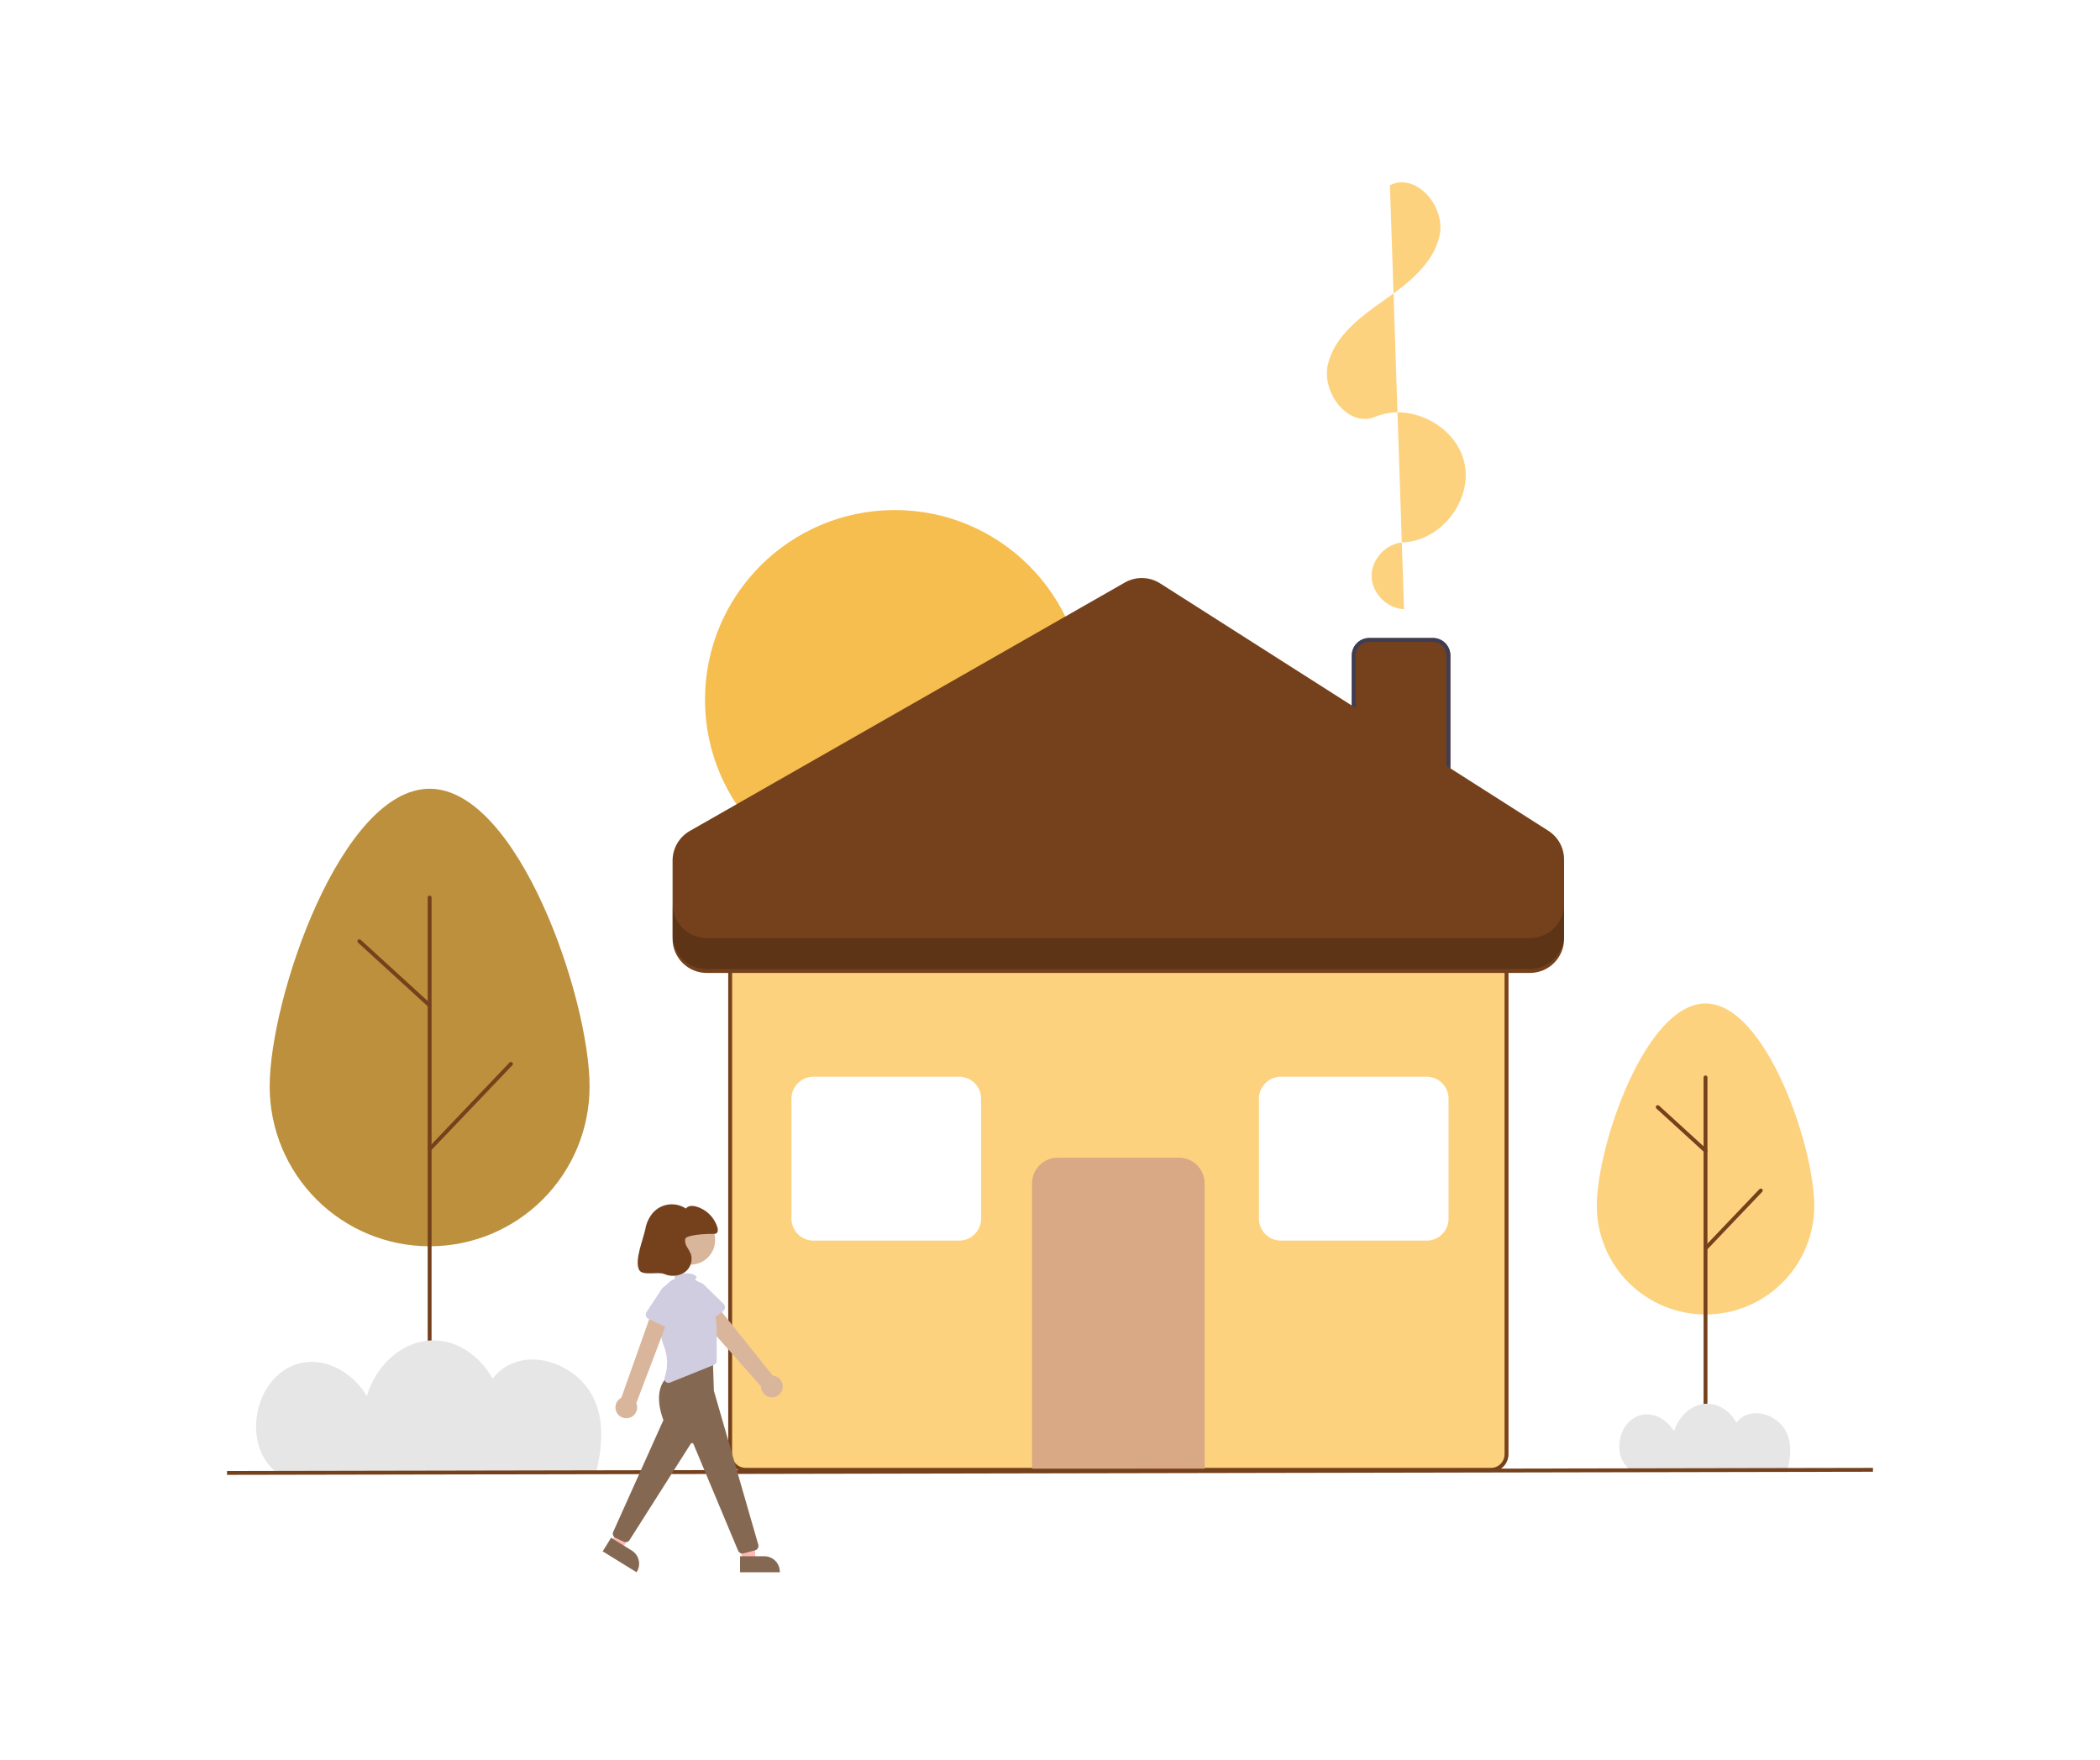 <svg width="148" height="124" viewBox="0 0 148 124" fill="none" xmlns="http://www.w3.org/2000/svg">
<rect width="148" height="124" fill="white"/>
<path d="M105.08 103.711H52.551C52.226 103.71 51.914 103.581 51.683 103.351C51.453 103.121 51.324 102.809 51.323 102.483V66.648C51.324 66.323 51.453 66.011 51.683 65.781C51.914 65.551 52.226 65.421 52.551 65.421H105.08C105.406 65.421 105.718 65.551 105.948 65.781C106.179 66.011 106.308 66.323 106.309 66.648V102.483C106.308 102.809 106.179 103.121 105.948 103.351C105.718 103.581 105.406 103.71 105.08 103.711Z" fill="#FDD27F"/>
<path d="M105.08 103.711H52.551C52.226 103.71 51.914 103.581 51.683 103.351C51.453 103.121 51.324 102.809 51.323 102.483V66.648C51.324 66.323 51.453 66.011 51.683 65.781C51.914 65.551 52.226 65.421 52.551 65.421H105.08C105.406 65.421 105.718 65.551 105.948 65.781C106.179 66.011 106.308 66.323 106.309 66.648V102.483C106.308 102.809 106.179 103.121 105.948 103.351C105.718 103.581 105.406 103.71 105.08 103.711ZM52.551 65.694C52.298 65.694 52.055 65.794 51.876 65.974C51.697 66.152 51.596 66.395 51.596 66.648V102.483C51.596 102.736 51.697 102.979 51.876 103.158C52.055 103.337 52.298 103.438 52.551 103.438H105.08C105.334 103.438 105.576 103.337 105.755 103.158C105.935 102.979 106.035 102.736 106.036 102.483V66.648C106.035 66.395 105.935 66.152 105.755 65.974C105.576 65.794 105.334 65.694 105.08 65.694H52.551Z" fill="#74411C"/>
<path d="M84.897 103.495H72.735V83.381C72.736 82.904 72.926 82.446 73.263 82.109C73.601 81.772 74.059 81.582 74.536 81.581H83.096C83.573 81.582 84.031 81.772 84.368 82.109C84.706 82.446 84.896 82.904 84.897 83.381V103.495Z" fill="#D9A885"/>
<path d="M102.215 57.782H95.27V46.186C95.271 45.861 95.4 45.549 95.631 45.319C95.861 45.089 96.173 44.96 96.499 44.959H100.987C101.313 44.96 101.625 45.089 101.855 45.319C102.086 45.549 102.215 45.861 102.215 46.186V57.782Z" fill="#74411C"/>
<path d="M102.215 57.782H95.27V46.186C95.271 45.861 95.4 45.549 95.631 45.319C95.861 45.089 96.173 44.96 96.499 44.959H100.987C101.313 44.96 101.625 45.089 101.855 45.319C102.086 45.549 102.215 45.861 102.215 46.186V57.782ZM95.543 57.509H101.943V46.186C101.942 45.933 101.842 45.691 101.662 45.512C101.483 45.333 101.24 45.232 100.987 45.232H96.499C96.246 45.232 96.003 45.333 95.824 45.512C95.644 45.691 95.544 45.933 95.543 46.186V57.509Z" fill="#3F3D56"/>
<path d="M63.059 62.665C70.445 62.665 76.433 56.683 76.433 49.304C76.433 41.925 70.445 35.943 63.059 35.943C55.673 35.943 49.686 41.925 49.686 49.304C49.686 56.683 55.673 62.665 63.059 62.665Z" fill="#F6BD4F"/>
<path d="M98.951 42.927C97.747 42.889 96.674 41.791 96.666 40.587C96.657 39.383 97.714 38.271 98.917 38.216C101.598 38.093 103.792 35.22 103.202 32.605C102.613 29.99 99.396 28.334 96.923 29.372C95.025 30.168 93.107 27.659 93.588 25.66C94.069 23.661 95.889 22.318 97.573 21.136C99.257 19.953 101.059 18.565 101.465 16.549C101.872 14.534 99.791 12.119 97.957 13.053" fill="#FDD27F"/>
<path d="M67.599 87.424H57.326C56.916 87.424 56.524 87.261 56.234 86.971C55.944 86.682 55.781 86.289 55.781 85.88V77.419C55.781 77.01 55.944 76.617 56.234 76.328C56.524 76.038 56.916 75.876 57.326 75.875H67.599C68.009 75.876 68.401 76.038 68.691 76.328C68.981 76.617 69.144 77.01 69.144 77.419V85.88C69.144 86.289 68.981 86.682 68.691 86.971C68.401 87.261 68.009 87.424 67.599 87.424V87.424Z" fill="white"/>
<path d="M100.543 87.424H90.271C89.861 87.424 89.468 87.261 89.178 86.971C88.888 86.682 88.726 86.289 88.725 85.88V77.419C88.726 77.01 88.888 76.617 89.178 76.328C89.468 76.038 89.861 75.876 90.271 75.875H100.543C100.953 75.876 101.346 76.038 101.636 76.328C101.925 76.617 102.088 77.01 102.089 77.419V85.88C102.088 86.289 101.925 86.682 101.636 86.971C101.346 87.261 100.953 87.424 100.543 87.424V87.424Z" fill="white"/>
<path d="M47.401 66.158V60.644C47.401 60.221 47.513 59.805 47.726 59.438C47.939 59.072 48.245 58.768 48.613 58.558L79.276 41.049C79.656 40.832 80.089 40.722 80.528 40.733C80.966 40.744 81.393 40.874 81.762 41.109L109.119 58.542C109.459 58.759 109.74 59.058 109.934 59.412C110.128 59.766 110.23 60.163 110.23 60.567V66.158C110.23 66.795 109.977 67.406 109.526 67.857C109.075 68.307 108.463 68.56 107.825 68.56H49.806C49.169 68.56 48.557 68.307 48.106 67.857C47.655 67.406 47.401 66.795 47.401 66.158V66.158Z" fill="#74411C"/>
<path opacity="0.2" d="M107.825 66.106H49.806C49.169 66.106 48.557 65.853 48.106 65.402C47.655 64.951 47.401 64.34 47.401 63.703V65.885C47.401 66.522 47.655 67.133 48.106 67.584C48.557 68.034 49.169 68.287 49.806 68.287H107.825C108.463 68.287 109.075 68.034 109.526 67.584C109.977 67.133 110.23 66.522 110.23 65.885V63.703C110.23 64.34 109.977 64.951 109.526 65.402C109.075 65.853 108.463 66.106 107.825 66.106V66.106Z" fill="black"/>
<path d="M112.536 84.973C112.536 80.745 115.967 70.712 120.199 70.712C124.431 70.712 127.862 80.745 127.862 84.973C127.862 87.004 127.054 88.951 125.617 90.386C124.18 91.822 122.231 92.629 120.199 92.629C118.167 92.629 116.218 91.822 114.781 90.386C113.343 88.951 112.536 87.004 112.536 84.973V84.973Z" fill="#FDD27F"/>
<path d="M120.199 103.548C120.163 103.548 120.128 103.533 120.102 103.508C120.077 103.482 120.063 103.448 120.062 103.411V75.922C120.062 75.886 120.077 75.851 120.102 75.826C120.128 75.8 120.163 75.786 120.199 75.786C120.235 75.786 120.27 75.8 120.295 75.826C120.321 75.851 120.335 75.886 120.335 75.922V103.411C120.335 103.448 120.321 103.482 120.295 103.508C120.27 103.533 120.235 103.548 120.199 103.548V103.548Z" fill="#74411C"/>
<path d="M120.199 88.112C120.172 88.112 120.146 88.105 120.124 88.09C120.102 88.075 120.084 88.054 120.074 88.03C120.063 88.005 120.06 87.978 120.065 87.952C120.069 87.926 120.082 87.901 120.1 87.882L123.996 83.798C124.008 83.785 124.023 83.775 124.039 83.767C124.055 83.76 124.073 83.756 124.091 83.756C124.109 83.755 124.127 83.759 124.144 83.765C124.16 83.772 124.176 83.781 124.188 83.793C124.201 83.806 124.212 83.821 124.219 83.837C124.226 83.853 124.23 83.871 124.231 83.889C124.231 83.907 124.228 83.925 124.222 83.941C124.215 83.958 124.205 83.973 124.193 83.986L120.298 88.07C120.285 88.084 120.27 88.094 120.253 88.101C120.236 88.109 120.217 88.112 120.199 88.112V88.112Z" fill="#74411C"/>
<path d="M120.199 81.227C120.165 81.227 120.132 81.215 120.107 81.192L116.74 78.117C116.727 78.105 116.716 78.09 116.709 78.074C116.701 78.058 116.697 78.04 116.696 78.022C116.695 78.004 116.698 77.986 116.704 77.969C116.71 77.952 116.719 77.937 116.732 77.924C116.744 77.91 116.758 77.9 116.775 77.892C116.791 77.885 116.808 77.88 116.826 77.879C116.844 77.879 116.862 77.882 116.879 77.888C116.896 77.894 116.911 77.903 116.925 77.915L120.291 80.99C120.311 81.009 120.325 81.033 120.332 81.06C120.338 81.087 120.336 81.115 120.326 81.14C120.316 81.166 120.299 81.188 120.276 81.203C120.253 81.219 120.226 81.227 120.199 81.227V81.227Z" fill="#74411C"/>
<path d="M19.006 76.561C19.006 70.341 24.053 55.582 30.279 55.582C36.504 55.582 41.551 70.341 41.551 76.561C41.551 79.548 40.363 82.412 38.249 84.524C36.135 86.636 33.268 87.823 30.279 87.823C27.289 87.823 24.422 86.636 22.308 84.524C20.194 82.412 19.006 79.548 19.006 76.561V76.561Z" fill="#BC903D"/>
<path d="M30.279 103.821C30.242 103.821 30.208 103.806 30.182 103.781C30.157 103.755 30.142 103.72 30.142 103.684V63.246C30.142 63.21 30.157 63.175 30.182 63.15C30.208 63.124 30.242 63.11 30.279 63.11C30.315 63.11 30.349 63.124 30.375 63.15C30.401 63.175 30.415 63.21 30.415 63.246V103.684C30.415 103.72 30.401 103.755 30.375 103.781C30.349 103.806 30.315 103.821 30.279 103.821V103.821Z" fill="#74411C"/>
<path d="M30.279 81.115C30.252 81.115 30.226 81.107 30.203 81.092C30.181 81.077 30.164 81.056 30.153 81.032C30.143 81.007 30.14 80.98 30.144 80.954C30.149 80.928 30.161 80.903 30.18 80.884L35.91 74.876C35.935 74.85 35.969 74.835 36.005 74.834C36.042 74.833 36.077 74.847 36.103 74.872C36.129 74.897 36.144 74.931 36.145 74.967C36.146 75.004 36.133 75.038 36.108 75.065L30.377 81.072C30.365 81.086 30.349 81.096 30.332 81.103C30.315 81.111 30.297 81.115 30.279 81.115V81.115Z" fill="#74411C"/>
<path d="M30.278 70.986C30.244 70.986 30.212 70.973 30.186 70.95L25.234 66.427C25.208 66.402 25.192 66.368 25.19 66.332C25.189 66.296 25.201 66.261 25.226 66.234C25.25 66.207 25.284 66.192 25.32 66.19C25.357 66.188 25.392 66.201 25.419 66.225L30.37 70.749C30.391 70.767 30.405 70.792 30.411 70.818C30.418 70.845 30.416 70.873 30.406 70.899C30.396 70.924 30.378 70.946 30.355 70.962C30.333 70.978 30.306 70.986 30.278 70.986H30.278Z" fill="#74411C"/>
<path d="M114.846 103.534C114.859 103.544 114.873 103.553 114.886 103.563H125.982C126.2 102.683 126.277 101.802 125.952 101.037C125.489 99.946 124.12 99.266 123.031 99.734C122.773 99.848 122.548 100.025 122.378 100.25C121.952 99.489 121.189 98.915 120.308 98.916C119.204 98.917 118.287 99.819 117.987 100.86C117.505 100.047 116.552 99.479 115.621 99.723C114.064 100.132 113.572 102.551 114.846 103.534Z" fill="#E6E6E6"/>
<path d="M19.513 103.778C19.539 103.798 19.566 103.816 19.593 103.836H41.994C42.433 102.059 42.588 100.28 41.932 98.735C40.998 96.534 38.234 95.16 36.036 96.106C35.515 96.336 35.061 96.694 34.717 97.148C33.858 95.612 32.318 94.453 30.539 94.455C28.311 94.456 26.458 96.277 25.854 98.379C24.88 96.738 22.957 95.59 21.078 96.084C17.934 96.909 16.941 101.792 19.513 103.778Z" fill="#E6E6E6"/>
<path d="M131.999 103.439L16 103.658L16 103.931L132 103.711L131.999 103.439Z" fill="#74411C"/>
<path d="M55.143 97.889C55.171 97.781 55.175 97.669 55.154 97.559C55.133 97.45 55.089 97.347 55.024 97.256C54.959 97.166 54.875 97.091 54.778 97.036C54.681 96.982 54.573 96.949 54.462 96.941L50.128 91.527L49.056 92.526L53.634 97.697C53.633 97.885 53.7 98.066 53.823 98.207C53.946 98.348 54.117 98.439 54.303 98.463C54.489 98.487 54.678 98.441 54.832 98.335C54.987 98.23 55.098 98.071 55.143 97.889V97.889Z" fill="#D9B59C"/>
<path d="M50.96 92.388L49.59 93.436C49.551 93.465 49.506 93.486 49.458 93.497C49.41 93.508 49.361 93.509 49.313 93.499C49.265 93.489 49.219 93.469 49.18 93.439C49.14 93.41 49.107 93.373 49.084 93.33L48.249 91.828C48.098 91.627 48.032 91.376 48.066 91.127C48.1 90.878 48.231 90.653 48.431 90.501C48.631 90.35 48.883 90.283 49.132 90.316C49.381 90.35 49.606 90.48 49.759 90.679L50.99 91.872C51.025 91.906 51.053 91.947 51.07 91.993C51.088 92.039 51.096 92.088 51.093 92.136C51.09 92.186 51.077 92.233 51.054 92.277C51.031 92.32 50.999 92.358 50.96 92.388H50.96Z" fill="#D0CDE1"/>
<path d="M48.659 89.119C49.621 89.119 50.401 88.34 50.401 87.379C50.401 86.418 49.621 85.639 48.659 85.639C47.697 85.639 46.917 86.418 46.917 87.379C46.917 88.34 47.697 89.119 48.659 89.119Z" fill="#D9B59C"/>
<path d="M52.377 109.951H53.247L53.164 108.325H51.881L52.377 109.951Z" fill="#FFB8B8"/>
<path d="M52.156 109.668L53.868 109.667H53.868C54.011 109.667 54.153 109.696 54.286 109.75C54.418 109.805 54.538 109.886 54.64 109.987C54.741 110.088 54.821 110.208 54.876 110.34C54.931 110.473 54.959 110.614 54.959 110.758V110.793L52.156 110.793L52.156 109.668Z" fill="#856852"/>
<path d="M43.108 108.721L43.848 109.178L44.632 107.751L43.737 107.192L43.108 108.721Z" fill="#FFB8B8"/>
<path d="M43.068 108.364L44.525 109.263L44.525 109.263C44.647 109.338 44.753 109.436 44.837 109.553C44.92 109.669 44.98 109.8 45.013 109.94C45.046 110.079 45.051 110.223 45.029 110.365C45.006 110.506 44.955 110.641 44.88 110.763L44.861 110.793L42.476 109.321L43.068 108.364Z" fill="#856852"/>
<path d="M52.314 109.474C52.249 109.474 52.186 109.455 52.133 109.418C52.08 109.381 52.039 109.329 52.017 109.269L48.872 101.757C48.865 101.739 48.853 101.722 48.838 101.71C48.822 101.698 48.804 101.691 48.785 101.688C48.765 101.686 48.745 101.689 48.728 101.697C48.71 101.705 48.695 101.718 48.684 101.734L44.363 108.534C44.321 108.597 44.257 108.643 44.184 108.663C44.111 108.684 44.032 108.677 43.963 108.645L43.372 108.369C43.297 108.334 43.238 108.27 43.209 108.191C43.179 108.113 43.182 108.026 43.216 107.95L46.756 100.067C46.678 99.879 45.925 97.951 47.083 96.998L47.091 96.993L50.232 95.593L50.311 98L53.441 108.852C53.453 108.892 53.457 108.935 53.452 108.977C53.447 109.02 53.433 109.06 53.412 109.097C53.391 109.134 53.363 109.167 53.329 109.193C53.296 109.218 53.257 109.237 53.216 109.248L52.396 109.464C52.369 109.471 52.342 109.474 52.314 109.474V109.474Z" fill="#856852"/>
<path d="M50.28 92.072C50.16 91.592 49.99 91.109 49.763 90.886C49.68 90.804 49.601 90.718 49.528 90.627C49.375 90.435 49.183 90.277 48.964 90.165C49.044 90.121 49.091 90.068 49.091 90.011C49.091 89.854 48.742 89.727 48.311 89.727C47.88 89.727 47.531 89.854 47.531 90.011C47.532 90.029 47.537 90.047 47.545 90.063C47.553 90.079 47.564 90.094 47.578 90.106C47.296 90.221 47.052 90.41 46.871 90.654C46.69 90.898 46.579 91.187 46.551 91.489C46.45 92.567 46.421 93.945 46.774 94.817C47.07 95.537 47.094 96.341 46.84 97.078C46.823 97.129 46.821 97.184 46.834 97.237C46.848 97.289 46.876 97.337 46.915 97.374C46.955 97.411 47.004 97.436 47.057 97.446C47.11 97.456 47.165 97.45 47.215 97.43L50.332 96.175C50.385 96.154 50.429 96.118 50.461 96.071C50.493 96.024 50.51 95.969 50.51 95.912V94.007C50.512 93.355 50.435 92.705 50.28 92.072Z" fill="#D0CDE1"/>
<path d="M44.317 99.92C44.425 99.895 44.527 99.847 44.614 99.778C44.702 99.709 44.773 99.622 44.824 99.523C44.874 99.424 44.902 99.315 44.906 99.204C44.909 99.092 44.888 98.982 44.844 98.879L47.283 92.455L46.046 92.136L43.791 98.494C43.624 98.579 43.494 98.722 43.425 98.897C43.357 99.071 43.355 99.265 43.42 99.441C43.484 99.616 43.612 99.762 43.777 99.851C43.942 99.939 44.134 99.964 44.317 99.92L44.317 99.92Z" fill="#D9B59C"/>
<path d="M47.273 93.674L45.71 92.943C45.666 92.923 45.626 92.892 45.594 92.855C45.562 92.818 45.539 92.774 45.526 92.727C45.513 92.68 45.51 92.63 45.517 92.582C45.525 92.533 45.543 92.487 45.57 92.446L46.52 91.013C46.627 90.787 46.821 90.612 47.057 90.528C47.294 90.444 47.554 90.457 47.781 90.564C48.008 90.671 48.183 90.863 48.268 91.099C48.353 91.335 48.342 91.595 48.236 91.822L47.745 93.463C47.73 93.51 47.706 93.553 47.674 93.59C47.642 93.627 47.602 93.656 47.557 93.677C47.512 93.697 47.464 93.707 47.414 93.706C47.365 93.706 47.317 93.695 47.273 93.674V93.674Z" fill="#D0CDE1"/>
<path d="M50.259 86.951C50.337 86.96 50.417 86.946 50.487 86.91C50.616 86.826 50.603 86.635 50.56 86.487C50.451 86.135 50.256 85.815 49.991 85.558C49.727 85.3 49.401 85.114 49.046 85.015C48.798 84.95 48.484 84.952 48.342 85.166C47.986 84.928 47.556 84.827 47.131 84.879C46.705 84.931 46.313 85.134 46.025 85.45C45.743 85.78 45.555 86.18 45.481 86.608C45.332 87.337 44.694 88.839 45.047 89.494C45.282 89.929 46.364 89.59 46.821 89.78C47.049 89.879 47.298 89.92 47.545 89.9C47.793 89.88 48.032 89.799 48.241 89.665C48.445 89.524 48.599 89.321 48.679 89.086C48.759 88.851 48.762 88.597 48.686 88.361C48.606 88.187 48.514 88.019 48.41 87.858C48.306 87.695 48.263 87.501 48.29 87.309C48.354 87.019 49.729 86.94 50.259 86.951Z" fill="#74411C"/>
</svg>
